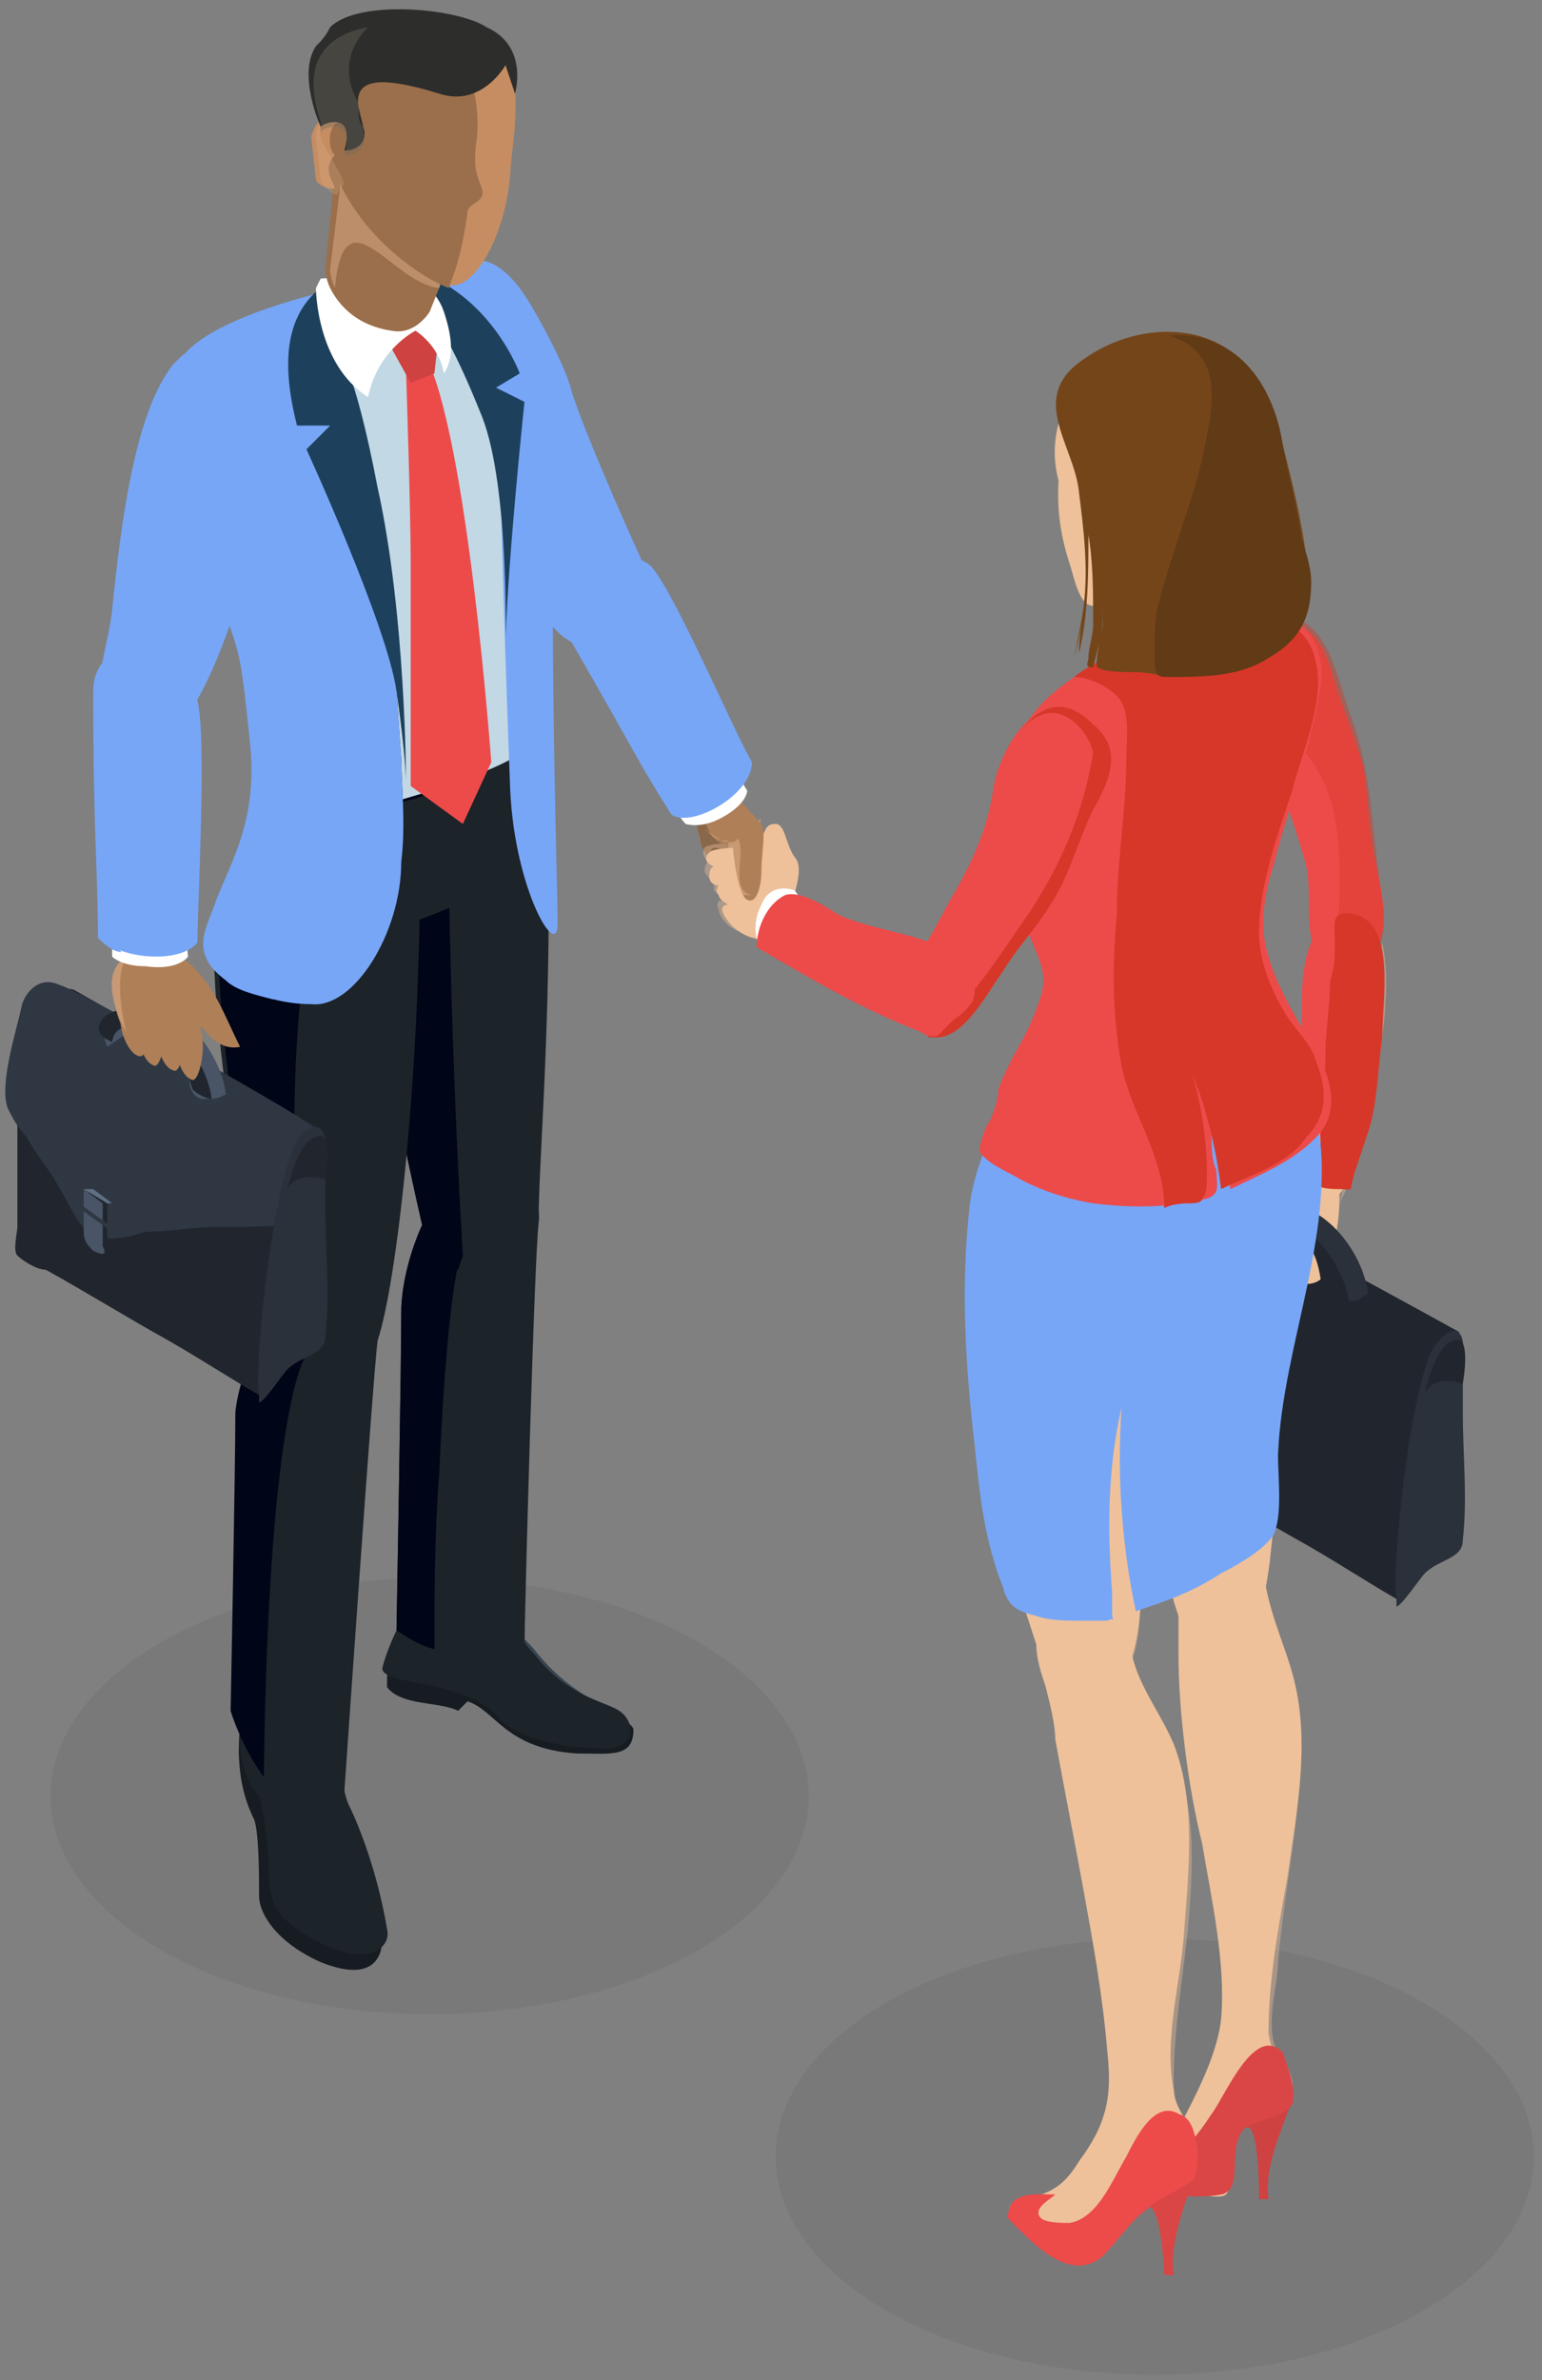 <svg xmlns="http://www.w3.org/2000/svg" width="1757" height="2710"><rect width="100%" height="100%" fill="#808080" stroke="none"/><g transform="matrix(54 0 0 54 -47559.618 -28659.2)" fill="none"><ellipse ry="4.6" rx="8" cy="568.6" cx="889.8" opacity=".1" fill="#414046"/><ellipse ry="4.6" rx="8" cy="576.2" cx="905.1" opacity=".1" fill="#414046"/><path d="M896.5 548c.2.3.4.8-.2.9-.5.1-.8-.2-.8-.5-.1-.3-.1-.6-.2-.6-.1-.1-.8-.8-.8-1 0-.2.7-.4.9-.1.2.3 1.1 1.3 1.1 1.3z" fill="#eec19a"/><path d="M896.5 548c.2.3.4.8-.2.9-.5.1-.8-.2-.8-.5-.1-.3-.1-.6-.2-.6-.1-.1-.8-.8-.8-1 0-.2.7-.4.9-.1.2.3 1.1 1.3 1.1 1.3z" fill="#896749"/><path d="M897.8 550c-.3-.3-.3-.3-.3-.4 0-.1.2-.6 0-.8-.2-.3-.2-.7-.4-.7s-.2.1-.3.3c-.1.2-.1.3-.3.2-.2 0-.7 0-.8.1-.2.2.1.3.1.3s-.1 0-.1.2.2.2.2.2-.1.1 0 .2c0 .1.2.2.2.2s-.2 0-.1.2.3.4.6.5c.1 0 .3.1.4.3h.8v-.8z" fill="#eec19a"/><path d="M896.9 550.7c-.2-.1-.3-.3-.4-.3-.3 0-.6-.3-.6-.5-.1-.2.1-.2.1-.2l-.2-.2v-.2s-.1 0-.2-.2c0-.2.1-.2.1-.2s-.2-.1-.1-.3c.1-.1.6-.1.8-.1.2 0 .3 0 .3-.2s0-.3.1-.3c-.1.2.1.5-.1.6-.1 0 0 .7-.2.8-.1 0-.2-.7-.3-.7-.1 0-.3-.1-.4-.1-.2.1.1.3.1.3-.1 0 0 .3.1.3-.2.2.4.8.6.9.2.1.4.2.6.4h-.3v.2z" opacity=".39" fill="#eec19a"/><path d="M895.2 546.2c.5.7 1.5 1.8 1.6 1.9.1.2 0 .6 0 1 0 .3-.1.7-.3.6-.2-.1-.3-1-.3-1.1 0-.1-.2 0-.4-.2s-.5-1.2-.5-1.2l-.1-1z" fill="#af7f58"/><path d="M896.3 548.4c.2.3-.2 1.1.3 1.2h-.2c-.2-.1-.3-1-.3-1.1 0-.1-.2 0-.4-.2l-.1-.1c.6.5.7.2.7.2z" opacity=".39" fill="#eec19a"/><path d="M890.1 564.6c.7.2 1-.2 1.2.1.3.5-.7 1.1-.9.7-.2-.4-.3-.8-.3-.8z" fill="#1c2329"/><path d="M890.7 563.7c.4 1.4.7 1.1 1.3 1.8.7.9 1.4 1.1 1.7 1.4.3.3.4.6-.2.7-.6 0-1.7-.1-2.1-.7-.7-.9-2.1-.5-2.1-.9s.3-.9.2-1.6c-.1-1.2 1-1.3 1.2-.7z" fill="#36444f"/><path d="M894.1 567.2c0 .6-.5.5-1.2.5-1.5-.1-1.7-.9-2.3-1.1l-.2.2c-.4-.2-1.2-.1-1.5-.5 0-.3 0-.5.1-.6.2-.2.5-.1 1.3.2.5.2 1.9.6 2.3.7.5 0 1.5.4 1.5.6z" fill="#161c21"/><path d="M889.2 564.9c.1-.1.2-.6.3-.1.2.7 1 .3 1.4.1.1-.1.4-.3.5-.1.2.3.5.7.6.8.7.9 1.5 1 1.8 1.2.3.2.4.7-.2.8-.6 0-1.8-.1-2.3-.6-.7-.9-2.5-.7-2.5-1.1.1-.4.3-.8.4-1z" fill="#1c2329"/><path d="M889.9 536.6c.6-.4 1.1-.7 1.8.2.3.4 1 1.7 1.1 2.2.3.9 1 2.5 1.5 3.6.4.7-.2 1.5-.7 1.7-1.2.4-1.6-1.1-2.1-1.9-.8-1.7-2.9-5-1.6-5.8z" fill="#77a6f7"/><path d="M891.1 555.4c-1.1-.2-1.9 1.8-1.9 3s-.1 6.7-.1 6.7c0 .1 1.9 1.2 2.7.4 0-.6.2-8.1.3-9 .1-.8-1-1.1-1-1.1z" fill="#1c2329"/><path d="M890 561.8c.2-4.4.5-4.7.5-4.7s0-.6-.1-1.6c-.7.5-1.2 2-1.2 2.9 0 1.2-.1 6.7-.1 6.7s.4.3.8.4c0-1.1 0-2.4.1-3.7z" fill="#000517"/><path d="M892.2 546.1c.3 4.7-.1 8.9-.1 10.3 0 1.2-2.2 1.6-2.4.4-.3-1.2-1.8-8.2-1.6-9.5.2-1.2.5-2.4 2-2.5 1.5-.1 2.1.4 2.1 1.3z" fill="#1c2329"/><path d="M890.2 544.8s-.1 0 0 0c-1.6.1-1.8 1.3-2.1 2.5-.2 1.2 1.3 8.3 1.6 9.5.1.5.4.7.7.7l.1-.3s-.4-6.3-.3-12.4z" fill="#000517"/><path d="M887.3 566.3c.1 1.1.3 1.5.5 2.7 0 0 .6 1.7.6 2.1 0 .4 0 .4-.1.5h-.3c-.3 0-1.5 0-1.7-.8-.1-.8-.1-1.8-.2-2-.2-.2-.4-1.1-.3-1.3.1-.2.2-.4.2-.5 0-.3.1-.4.1-.9-.1-.5 1.1-.8 1.2.2z" fill="#36444f"/><path d="M887.4 568.5c-.4 0-.8.1-1 0-.3-.4-.6-1.8-.6-1.4-.1 1 .1 1.6.3 2 .1.3.1 1.2.1 1.6 0 .4.4 1 1.3 1.4 1 .4 1.3 0 1.3-.5 0-.4-.6-1.5-.7-2-.2-.5-.4-1.2-.7-1.1z" fill="#161c21"/><path d="M885.8 567.5c0-.4.1-.7.2-.9.1-.2.1.1.1.3 0 .2.1.7.5 1 .1 0 .1.1.1.2 0-.3.8-.5.9-.1-.1-.4 0-.6-.1-1.1.4.4.4 1.5.6 1.9.2.4.6 1.4.8 2.6.1.4-.4.8-1.4.3-1-.5-1.1-.9-1.1-1.6 0-.4-.1-1.2-.2-1.5-.3-.3-.4-.8-.4-1.1zm3.8-18.7c0 4.7-.5 9-.9 10.2-.3 1.2-2.1 1.5-2.3.3-.2-1.2-1.6-8.5-1-9.5.6-1.1.6-2.4 2.1-2.4s2 .5 2.1 1.4z" fill="#1c2329"/><path d="M887.9 547.4h-.3c-1.5 0-1.5 1.3-2.1 2.4-.6 1.1.8 8.3 1 9.5.1.4.3.6.6.7.1-.6.3-.7.3-.7s-1.3-5.7.5-11.9z" fill="#000517"/><path d="M887.8 558.1c-1.1-.2-2 1.2-2 2.4s-.1 6.3-.1 6.3.5 1.9 2.1 2.4c.3-.3.2-.7.2-.7s.6-8.7.7-9.5c0-.8-.9-.9-.9-.9z" fill="#1c2329"/><path d="M887 558.2c-.7.4-1.2 1.4-1.3 2.3 0 1.2-.1 6.3-.1 6.3s.2.7.7 1.4c.1-8 .9-8.9.9-8.9s-.1-.4-.2-1.1z" fill="#000517"/><path d="M892.4 548.8c0 .2-.3.4-.8.5-.6.2-2.2 1-3 1.1-1.9.2-3.2-.5-3.1-.7.6-1.1.9-1.8.9-2.8l.1.1c.8 1 1.9.9 3.2.5 1-.3 2.1-.7 2.5-1.1l.1-.1c-.1.5.1 1.8.1 2.5z" fill="#1c2329"/><path d="M891.9 542.1s0 .2.1.4c.1.5.3 1.3.2 2.3 0 .6-.1 1.1-.2 1.6-.4.4-1.5.8-2.5 1.1-1.3.4-2.4.5-3.2-.5l.1-2.2s-1.9-3.7-1.8-4.9c.1-1.6 0-2 1.2-2.4 3.2-1.1 4.5-1.4 5.4-.4 0 0 1.1 2.4 1 3.6 0 .6-.2 1-.3 1.2.1.1 0 .2 0 .2z" fill="#c2d8e5"/><path d="M888.5 536.6c1.9.1 2.8 2.7 2.8 4.2 0 .8.1 4 .2 6.6.1 2.1 1 3.6 1 2.8 0-.6-.1-3.6-.1-6.5 0-2 0-3.9-.1-4.3-.1-1.3-.1-2.9-1.7-3.1-1.3-.2-2.1.3-2.1.3z" fill="#77a6f7"/><path d="M889.2 546.7c-.1-1.1-.3-6.8-1.5-8.8-.4-.7.5-1.2.5-1.2l-.7.2s-2.4.9-3 1.5c-.7.7.3 3.3.9 4.8.5 1.3.5 1.2.7 3.1.2 1.7-.4 2.6-.7 3.4-.2.6-.6 1.1.2 1.7.4.3 1.1.5 1.7.5.9.1 1.9-1.5 1.9-3 .1-.8 0-1.7 0-2.2z" fill="#1f303d"/><path d="M889.2 546.7c-.1-1.1-.3-6.8-1.5-8.8-.4-.7.5-1.2.5-1.2l-.7.2s-2.622.604-3 1.5c-.384.912.3 3.3.9 4.8.5 1.3.5 1.2.7 3.1.2 1.7-.4 2.6-.7 3.4-.2.6-.6 1.1.2 1.7.4.3 1.1.5 1.7.5.9.1 1.9-1.5 1.9-3 .1-.8 0-1.7 0-2.2z" fill="#77a6f7"/><path d="M888 536.5c-1.4.6-1.3 2-1 3.2h.7l-.5.5s1.7 3.7 1.9 5.1c.2 1.4.2 1.9.2 1.9s0-3.5-.6-6.2c-.5-2.6-.8-2.8-1-3.3-.2-.6.1-.6.4-.8.1-.2-.1-.4-.1-.4zm.7-.2c2.2.1 3 2.3 3 2.3l-.5.3.6.3s-.4 3.8-.4 5.3c0 0 .1-3.5-.5-5s-1.1-2.4-1.7-2.8l-.5-.4z" fill="#1d415c"/><path d="M889.7 538.2c.9 1.7 1.4 8.6 1.4 8.6l-.6 1.3-1.1-.8v-4.7c0-1.1-.1-4.1-.1-4.1l.4-.3z" fill="#ec4b4a"/><path d="M888.9 537.9c.5-.4 1.1-.2 1.1-.2l-.1.9-.5.2-.5-.9z" fill="#ce4241"/><path d="M887.5 536.6l-.1.2s0 1.6 1.1 2.3c.2-1 1-1.4 1-1.4s.5.3.6.9c.2-.3.2-.7 0-1.3-.2-.6-.8-.8-.8-.8l-1.8.1z" fill="#fff"/><path d="M890.5 535.3l-.5 1.5-.2.5s-.3.5-.8.4c-.7-.1-1.1-.5-1.3-.9-.1-.2-.1-.4-.1-.4l.15-1.568-.145-.92.395-.812z" fill="#9b6f4b"/><path d="M890.5 535.3l-.5 1.5c-1-.1-2-2.1-2.2 0-.1-.2-.1-.4-.1-.4l.4-3.3 2.4 2.2z" opacity=".39" fill="#eec19a"/><path d="M887.6 532.9c.1-1.1 1.1-1.9 2.2-1.8.75.068 1.397.184 1.678.834.131.305.154 1.015.122 1.366 0 .2-.1.9-.1 1.1-.1 1.3-.8 2.6-1.4 2.3-.7-.2-2.7-1.8-2.5-3.8z" fill="#c68d63"/><path d="M887.6 532.9c.1-1 .9-1.8 1.9-1.8.8.2 1.4 1.3 1.3 2.5-.1.7 0 .8.1 1.1.1.3-.3.3-.3.5-.1.7-.2 1.1-.4 1.6-1-.4-2.8-1.9-2.6-3.9z" fill="#9b6f4b"/><path d="M887.7 533.2c.1 0 .2 0 .2.1-.2 0-.3.5-.1.7-.3.3 0 .6 0 .7h-.1c-.1 0-.3-.1-.3-.2l-.1-.9c.1-.3.2-.4.4-.4z" fill="#c68d63"/><path d="M887.7 534c.313.615.35.571.2.7l-.044.111c-.038.093-.356-.211-.356-.311l-.1-.9c0-.2.1-.3.3-.4.1 0 .1 0 .2.1h-.1c-.1-.1-.6 0-.1.7z" opacity=".2" fill="#eec19a"/><path d="M885.1 537.9c-.3.2-.5.3-.7.5-.7.7.3 3.3.9 4.8.5 1.3.5 1.2.7 3.1.2 1.7-.4 2.6-.7 3.4-.2.6-.6 1.1.2 1.7.2.2.6.3 1 .4.2-.8.6-2.6.6-5.5.2-4.1.2-7.9-2-8.4z" fill="#77a6f7"/><path d="M882.3 551.6c-.5-.2-1.1 1-1.2 1.3-.1.3 0 .6 0 .8v2.9c0 .1-.1.5 0 .6.1.1.4.3.6.3.9.5 1.7 1 2.6 1.5.7.4 1.3.8 2 1.2.3-1.6.7-3.3 1-4.9 0-.2.2-.6.1-.7 0-.1-.3-.2-.4-.2-.9-.5-1.7-1-2.6-1.6l-2.1-1.2z" fill="#21262e"/><path d="M887.2 556.5c0-.3.1-.5.1-.8 0-.3.3-.9.2-1.1-.1-.2-5.3-3.1-5.5-3.1-.4-.2-.7.1-.8.4-.1.5-.5 1.7-.3 2.2.1.2.2.4.4.6.2.4.5.7.7 1.1.2.3.4.9.8 1 .3.1.7 0 1-.1.5 0 1-.1 1.4-.1.7 0 1.4 0 2-.1z" fill="#2f3742"/><path d="M886.9 555c-.5 1.3-.8 4.7-.7 5.1v.2c.1 0 .5-.6.6-.7.3-.3.8-.3.8-.7.1-.9 0-1.8 0-2.7v-1.1c.1-.9-.5-.7-.7-.1z" fill="#2a313b"/><path d="M885.5 553.8c-.1-.8-.8-1.8-1.7-1.9-.3 0-.6.1-.8.3-.2.2 0 .6 0 .6s.4-.3.5-.3c.3-.1.9.3 1.1.5.2.3 0 .8.4.9.3 0 .3 0 .5-.1z" fill="#495566"/><path d="M884.4 552.9c.2.2.3.5.4.8.1.1.3.2.4.2-.1-.8-.8-1.7-1.6-1.9-.2 0-.5 0-.7.2-.2.3 0 .4.2.5.1-.7 1.1 0 1.3.2zm-1.6 4.2c-.1-.1-.2-.3-.2-.4v-.9l.4.3v.9c.1.1-.1.2-.2.1z" fill="#21262e"/><path d="M882.7 557.1c-.1-.1-.2-.2-.2-.4v-.9l.4.3v.9c.1.2 0 .2-.2.1z" fill="#495566"/><path fill="#2f3742" d="M883.1 556.7l-.7-.5v-.1l.7.5z"/><path fill="#5f6f84" d="M882.5 555.8h.2l.4.3h-.1z"/><path d="M886.8 555.8c.2-.4.8-.2.8-.2s.2-1.1-.2-.9c-.4.1-.6 1.1-.6 1.1z" fill="#21262e"/><path d="M884.8 552.1c.2.3.5.8 1 .7-.4-.8-.6-1.5-1.4-2-.1 0-.2-.2-.3-.2-.2 0 0 0-.1.1-.2.2-.2.5-.1.7.1.5.5.6.9.7z" fill="#af7f58"/><g fill="#eec19a"><path d="M884.4 548.7c-.1.7-.3 1.4-.2 2.1 0 .2.3 1.1-.3 1-.3-.1-.5-.8-.6-1-.2-.7-.4-1.4-.4-2.1h1.5z"/><path d="M883 548.7c0 .9.2 1.8.6 2.6-.1-.6-.1-1.2-.2-1.8 0-.2 0-.6-.1-.7-.1-.1-.2-.1-.3-.1z" opacity=".39"/></g><path d="M885.2 552.3c-.4.2-.8.2-1.1.2-.1 0-.6.1-.7 0-.2-.2-.3-.8-.3-1.1.1-.8 1-.6 1.4-.2.3.3.5.7.7 1.1z" fill="#af7f58"/><path d="M884.8 553.5c-.4-.1-.5-1.3-.1-1.3.5 0 .3 1.3.1 1.3z" fill="#af7f58"/><path d="M884.4 553.3c-.4-.1-.5-1.3-.1-1.3.5.1.3 1.4.1 1.3z" fill="#af7f58"/><path d="M884 553.2c-.4-.1-.5-1.3-.1-1.3.5 0 .3 1.3.1 1.3z" fill="#af7f58"/><path d="M883.7 553c-.3 0-.6-.9-.3-1 .4 0 .5 1 .3 1z" fill="#af7f58"/><path d="M883.4 552.5s-.7-1.2 0-1.6c-.3.5 0 1.6 0 1.6z" opacity=".39" fill="#eec19a"/><path d="M885.3 538c1 .1 1.4 2.2 1 3.7-.5 1.5-1.4 5.1-2.7 4.7-1.3-.4-.6-1.8-.5-2.8.2-1.9.6-5.8 2.2-5.6z" fill="#77a6f7"/><path d="M884.6 538.6c.2-.4.8-.4 1.2-.4-.1-.1-.3-.2-.5-.2-1.6-.2-2 3.7-2.2 5.6-.1 1-.7 2.3.3 2.7-.1-2.7-.3-5.3 1.2-7.7z" fill="#77a6f7"/><path d="M883.1 550v.9s.2.2.7.2c.7.1.9-.2.9-.2l-.1-1.2-1.5.3z" fill="#fff"/><path d="M882.8 545.3c0 3 .1 3.8.1 5.2.2.4 1.6.6 2 .1 0-.8.2-4.3 0-5.1-.2-.7-2.1-1.8-2.1-.2z" fill="#77a6f7"/><path d="M883.3 544.5c-.3 0-.6.3-.6.8 0 3 .1 3.8.1 5.2.1.1.3.3.5.3-.1-.1-.2-.2-.2-.3.3-1.6-.6-3.6-.1-5.1.1-.3.3-.6.3-.9z" fill="#77a6f7"/><path d="M891.6 532.7l-.2-.6s-.5.9-1.4.6c-1.3-.4-1.8-.3-1.7.3l.1.4c.1.3-.1.5-.4.5 0 0 .2-.6-.2-.6-.2 0-.3.1-.3.1s-.5-1.1-.1-1.7c.1-.1.2-.2.3-.4.6-.6 2.7-.4 3.3 0 .9.4.6 1.4.6 1.4z" fill="#2d2d2c"/><path d="M887.5 531.9c.1-.2.4-.5 1-.6-.5.5-.5 1.1-.2 1.6v.2c0 .1 0 .2.1.3v.1c.1.3-.1.5-.4.5 0 0 .2-.6-.2-.6-.2 0-.3.1-.3.1v-.2c-.2-.6-.2-1.1 0-1.4z" opacity=".4" fill="#706b5f"/><path d="M894.7 547.3c.3.6.5.8.5.8s.3.1.7-.1c.6-.3.6-.6.6-.6l-.6-1-1.2.9z" fill="#fff"/><path d="M892.7 544.1c1.5 2.6 1.5 2.7 2.2 3.8.4.3 1.7-.4 1.7-1.1-.4-.7-1.6-3.5-2.1-4.1-.5-.6-2.6 0-1.8 1.4z" fill="#77a6f7"/><g fill="#eec19a"><path d="M906.2 563.2c-.5 0-.8.1-.8.7 0 .3.1.6.2.9v.8c0 1.2.2 2.8.5 4 .2 1.2.5 2.5.4 3.7-.1.9-.7 1.9-1.1 2.7-.1.2-.2.4-.4.5-.1.1-.4.2-.5.3-.1.4 1.2.2 1.4.2.2 0 .6.1.7 0 .1-.1.1-.3.1-.4 0-.5 0-1 .5-1.1 1.2-.3.4-1.2.3-1.9 0-1.1.2-2.2.4-3.3.2-1.4.5-2.9.1-4.3-.2-.7-.5-1.3-.6-2.1 0-.7-.7-.7-1.2-.7z"/><path d="M907.7 574c-.3-.5 0-1.4 0-1.9.1-1.1.3-2.2.4-3.2.1-1 .2-2.1-.2-3.1-.2-.5-.4-1-.5-1.5-.1-.6-.1-1-.8-1 .1.6.2 1.1.4 1.6.2.3.4.7.5 1.1.3.9.2 1.8.1 2.7-.1 2.3-.6 4.5-.1 6.7.8-.4.5-1 .2-1.4z" opacity=".39"/></g><path d="M908 575c-.2.6-.6 1.4-.5 2.1h-.2c0-.2 0-1.7-.3-1.5.3-.2.7-.4 1-.6z" fill="#ce4241"/><path d="M907.8 574c-.6-.6-1.2.9-1.5 1.3-.2.3-.4.6-.7.8-.1.1-.4.4-.4 0-.2.1-.5.2-.7.4-.3.2-.1.4.1.4.6.1 1.4.2 1.9.1s.1-1 .5-1.4c.3-.2.8-.2 1-.5.1-.3-.1-.8-.2-1.1z" fill="#da4645"/><g fill="#eec19a"><path d="M903.6 564.8c-.4 0-.9.1-1 .6 0 .3.1.6.2.9.1.4.2.8.2 1.1.2 1.1.4 2.1.6 3.2.2 1.1.4 2.2.5 3.4.1.9 0 1.5-.6 2.3-.3.5-.6.7-1.2.8-.5.1-.2.5.1.7 1.1.7 1.6-.8 2.6-1.1.5-.1.9-.2.9-.8 0-.4-.4-.7-.4-1.1-.2-1 .1-2.1.2-3.1.1-1.4.3-2.9-.2-4.2-.3-.7-.8-1.3-.9-2-.1-.3 0-.6-.3-.8-.2.1-.4.1-.7.1z"/><path d="M905.3 568.5c.3 1.2.2 2.5.1 3.7 0 1.5-.1 3.1.1 4.6.6-.2.6-.8.3-1.3-.2-.3-.3-.5-.3-.9 0-1.1.2-2.2.3-3.2.1-1.2.2-2.5-.3-3.6-.3-.6-.6-1.1-.8-1.7-.2-.5-.1-1.2-.7-1.2 0 .7.2 1.5.5 2.2.4.4.7.8.8 1.4z" opacity=".39"/></g><path d="M902 577.5c.5.5 1.3 1.4 2 .8.4-.4.6-.8 1.1-1.1.5-.2.8-.2.9-.8 0-.3 0-1-.4-1.1-.5-.3-.9.5-1.1.9-.3.5-.6 1.3-1.2 1.4-.1 0-.5 0-.6-.1-.2-.2.2-.4.3-.5-.4 0-1-.1-1 .5z" fill="#ec4b4a"/><path d="M905.9 576.7c-.2.6-.5 1.4-.4 2h-.2c0-.2-.1-1.7-.4-1.4.3-.2.7-.4 1-.6z" fill="#da4645"/><g fill="#eec19a"><path d="M901.4 556.2c-.3 2.5 0 5.1.7 7.6.2.7.4 1.3.6 1.9.1.5.4 1 1.1.9.8-.1 1-1.5 1-2.2 0-1.2-.1-2.3.1-3.5.1-1 .5-2 .7-3 .1-.7-.1-1.2-.6-1.7-.5-.6-1.2-1.3-2-1.5-1.1-.1-1.5.7-1.6 1.5z"/><path d="M904.8 561.5c0-.8.2-1.5.4-2.3.1-.5.4-1 .4-1.6 0-1.2-1.5-2.4-2.5-2.8.6 2.2.9 4.5 1 6.9 0 1.5-.2 3.1.3 4.5.4-.6.4-1.4.4-2-.1-.8-.1-1.8 0-2.7z" opacity=".39"/><path d="M906.2 556.2c0 1.1-.5 2.4-1.5 2.8-1 .5-2.1 0-2.7-.9-1-1.6-.6-5.6 2.1-4.9 1.3.4 2.1 1.7 2.1 3z"/><path d="M906.2 556.2c0 1.1-.5 2.4-1.5 2.8-1 .5-2.1 0-2.7-.9-1-1.6-.6-5.6 2.1-4.9 1.3.4 2.1 1.7 2.1 3z" opacity=".39"/><path d="M905.8 556.1c0 1.1-.4 2.2-1.4 2.8-.4.2-.9.5-1.3.4-.5-.1-.9-.6-1.1-1-.8-1.5-.7-5.6 2-5 1.2.2 1.7 1.6 1.8 2.8z"/></g><path d="M907.6 543.8c-.6 0-1.1.3-1.1 1-.1.8.6 1.5 1 2.1.4.7.6 1.4.8 2.1.1.5 0 1 .1 1.5.1.7 1.2.8 1.4.2.3-.6 0-1.5-.1-2.1-.1-.6-.1-1.1-.2-1.7-.2-.7-.5-1.4-.7-2.1-.2-.6-.5-1-1.2-1z" fill="#ec4b4a"/><path d="M909.9 549.7c-.2-1.2-.2-2.5-.6-3.7-.4-1-.5-2.5-1.9-2.3-.6.1-1 .6-.8 1.2.1.4.5.6.8.9.3.2.5.5.8.7.7.8.8 1.7.8 2.8 0 .4 0 .8-.1 1.2 0 .3.1.4.4.4.6.2.7-.6.6-1.2z" opacity=".42" fill="#d73728"/><g fill="#eec19a"><path d="M908.4 554.4c0 .5-.2 1-.3 1.5 0 .2 0 .7.4.6.2 0 .4-.4.5-.6l.6-1.5h-1.2z"/><path d="M909.9 550.6c.2.9 0 1.9-.1 2.8-.1.9-.4 1.9-.8 2.7.3-1.4.6-2.9.8-4.3-.1-.4.1-1.1.1-1.2z" opacity=".39"/><path d="M908.8 557.3c-.4 0-.8-.4-.9-.8-.1-.4.1-1.1.5-1.3.2-.1.6-.1.7.1.1.2 0 .5-.1.6 0 .6-.1 1-.2 1.4z"/><path d="M907.9 558.8c-.3-.2.5-1.9.8-1.8.4.3-.8 1.9-.8 1.8z"/><path d="M908 558.4c0 .1-.1.5 0 .4-.2.2 0-.6 0-.6.1-.3.4-.7.5-1-.1.4-.4.8-.5 1.2z" opacity=".39"/><path d="M907.5 558.8c-.2-.2.2-.9.3-1.1.1-.2.4-1.1.7-.8.3.4-1 2-1 1.9z"/><path d="M907.5 558.8v-.2c0-.2.1-.4.2-.6.1-.2.4-1.1.7-1.1-.3.7-.9 1.2-.9 1.9z" opacity=".39"/><path d="M907.1 558.1c-.2-.3 1.1-1.7 1.3-1.4.4.4-1.3 1.4-1.3 1.4z"/><path d="M907.1 558.1c0-.3.3-.5.5-.7.1-.2.5-.7.7-.7-.4.4-.9.8-1.2 1.4z" opacity=".39"/><path d="M907.1 557.4c-.1-.3 1.1-1.1 1.2-.8.2.3-1.2.8-1.2.8z"/><path d="M907.2 557.4c-.2 0 .3-.5.3-.5.2-.2.4-.3.6-.4 0 .2-1.1.8-.9.9z" opacity=".39"/><path d="M908 556.6s-.1-1.3.5-1.3c-.4.2-.5 1.3-.5 1.3z" opacity=".39"/></g><path d="M909.2 555.7c.1-.8.4-1.5.5-2.2.1-.7.2-1.3.2-2 0-.4 0-1.1-.4-1.4-.4-.2-.8-.1-1 .3-.3.5-.3 1.2-.3 1.7v3c0 .2-.1.4 0 .5.2.1.8 0 1 .1z" fill="#ec4b4a"/><path d="M909.3 550c-.5-.1-.4.2-.4.6 0 .3 0 .5-.1.8 0 .5-.1 1.1-.1 1.6 0 .6-.1 1.2-.1 1.8 0 .2-.1.8-.1.9.1.1.4.1.5.1.3 0 .2.1.3-.3l.3-.9c.2-.6.2-1.3.3-2 0-.8.3-2.4-.6-2.6z" fill="#d73728"/><path d="M906.3 555.9c-.5-.2-1.1 1-1.2 1.3-.1.3 0 .6 0 .8v2.9c0 .1-.1.5 0 .6.1.1.4.3.6.3.9.5 1.7 1 2.6 1.5.7.4 1.3.8 2 1.2.3-1.6.7-3.3 1-4.9 0-.2.2-.6.1-.7 0-.1.2 0 .1-.1-.9-.5-2.2-1.2-3.1-1.7l-2.1-1.2z" fill="#21262e"/><path d="M910.9 559.3c-.5 1.3-.8 4.7-.7 5.1v.2c.1 0 .5-.6.6-.7.3-.3.8-.3.8-.7.1-.9 0-1.8 0-2.7v-1.1c.1-.9-.4-.7-.7-.1zm-1.3-1.3c-.1-.8-.8-1.8-1.7-1.9-.3 0-.6.1-.8.3-.2.2 0 .6 0 .6s.4-.3.5-.3c.3-.1.9.3 1.1.5.2.3 0 .8.4.9.2.1.2.1.5-.1z" fill="#2a313b"/><path d="M908.4 557.2c.2.2.3.5.4.8.1.1.3.2.4.2-.1-.8-.8-1.7-1.6-1.9-.2 0-.5 0-.7.2-.2.3 0 .4.2.5.1-.7 1.1 0 1.3.2zm2.4 2.9c.2-.4.8-.2.8-.2s.2-1.1-.2-.9c-.4.1-.6 1.1-.6 1.1z" fill="#21262e"/><path d="M908.2 557c.3-.1.4.7.4.7s-.1.1-.3.1c-.1-.1-.1-.8-.1-.8z" fill="#eec19a"/><path d="M907.9 556.9c.3-.1.4.7.4.7s-.1.1-.3.1c-.1-.1-.1-.8-.1-.8z" fill="#eec19a"/><g fill="#eec19a"><path d="M904.2 554.3c-.4 2.7-.1 5.4.7 7.9.2.7.5 1.3.7 2 .2.5.4 1 1 1 .9 0 .9-1.5 1-2.2.1-1.1.1-2.3.2-3.4s.5-2.2.7-3.3c.1-.7-.1-1.3-.5-1.9-.5-.7-1.3-1.3-2.1-1.6-1.1-.2-1.6.6-1.7 1.5z"/><path d="M907.7 560c.1-.8.2-1.6.4-2.4.1-.5.3-1.1.3-1.6.1-1.3-1.2-2.4-2.2-2.9.4 2.4.6 4.7.5 7.1-.1 1.5-.3 3.3.4 4.7.4-.6.4-1.5.4-2.2.1-.9.1-1.8.2-2.7z" opacity=".39"/><path d="M908.6 555c0 1.1-.5 2.4-1.6 2.9-1 .5-2.1 0-2.6-.9-.6-1.1-.7-2.5-.1-3.6.4-.9 1.4-1.8 2.5-1.5 1.2.4 1.8 1.9 1.8 3.1z"/><path d="M908.6 555c0 1.1-.5 2.4-1.6 2.9-1 .5-2.1 0-2.6-.9-.6-1.1-.7-2.5-.1-3.6.4-.9 1.4-1.8 2.5-1.5 1.2.4 1.8 1.9 1.8 3.1z" opacity=".39"/><path d="M908.3 555c0 1.1-.5 2.4-1.6 2.9-1 .5-2.1 0-2.6-.9-.6-1.1-.7-2.5-.1-3.6.4-.9 1.4-1.8 2.5-1.5 1.2.4 1.8 1.9 1.8 3.1z"/></g><path d="M908.5 554.2c-.2-1-.6-2.1-1.2-3 .2.5-.3.9-.6 1.2-.5.3-1.2.5-1.8.7-.6.2-1.2.6-1.9.4-.4-.1-.704.574-.504.074-.3.3-.677.352-.777.752-.2.7-.419 1.074-.519 1.774-.2 1.7-.1 3.4.1 5.1.1 1 .2 2 .6 3 .1.4.3.5.7.6.3.1.6.1 1 .1h.5c.2-.1.1.1.1-.2v-.4c-.1-1.3-.1-2.6.2-3.9-.1 1.4 0 2.9.3 4.3.6-.2 1.2-.4 1.8-.8.4-.2.9-.5 1.1-.8.2-.4.1-1.2.1-1.7.1-2.4 1.3-4.8.8-7.2z" fill="#77a6f7"/><path d="M908.5 554.2c-.2-1-.6-2.1-1.2-3 .3.6-.5 1.1-1 1.3-.7.3-1.4.5-2.1.8.8 1.6 1.1 3.2.8 5-.3 2.1-.5 4.1-.1 6.2.6-.2 1.3-.5 1.8-.8.3-.2.8-.4.9-.8.2-.5 0-1.2.1-1.7.1-2.3 1.3-4.6.8-7z" fill="#77a6f7"/><path d="M906.7 555.8c-.2-.8-.3-1.6-.6-2.4.1.4.2.9.2 1.3 0 .2 0 .5.1.7 0 .3.1.5-.2.6-.8.2-1.6.2-2.4.1-.6-.1-1.2-.3-1.7-.6-.2-.1-.6-.3-.7-.5 0-.1.1-.5.2-.6.1-.2.2-.5.2-.7.2-.6.6-1.1.8-1.7.2-.5.2-.7 0-1.2-.5-1.1-.5-2.5-.5-3.8 0-1.1.9-1.8 1.8-2.3.7-.4 1.5-.9 2.3-1.1 1.2-.3 2.6.1 2.4 1.6-.2 1.3-.7 2.6-1 3.8-.2.6-.3 1.3-.1 1.9.2.7.6 1.3 1 2 .3.5.5 1.2.1 1.7-.5.6-1.3.9-1.9 1.2z" fill="#ec4b4a"/><path d="M908.5 553.1c-.1-.4-.5-.7-.7-1.1-.3-.5-.5-1.1-.5-1.6 0-1 .4-2.1.7-3 .2-.8.7-1.9.5-2.7-.2-1.1-1.5-1.2-2.4-1-.5.1-.8.3-1.2.5-.5.3-1 .4-1.5.8.3 0 .7.2.9.4.3.3.2.9.2 1.3 0 1.1-.2 2.2-.2 3.3-.1 1.1-.1 2.1.1 3.2.2 1 .9 1.9.9 3 .2-.1.4-.1.5-.1.1 0 .3 0 .3-.1.1-.1.1-.3.1-.5 0-.7-.1-1.4-.3-2.1.3.7.5 1.6.6 2.4.6-.3 1.4-.5 1.8-1.1.5-.5.4-1.1.2-1.6z" fill="#d73728"/><g fill="#eec19a"><path d="M904 542.5c.1.6.2 1.1.3 1.7 0 .2 0 .3.3.4.3.1.6.1.9.1.3 0 .7-.1.9-.3.2-.2.2-.6.2-.9v-2c-.9.4-1.7.7-2.6 1z"/><path d="M906.5 541.5c-.7.3-1.5.6-2.2.9 0 0-.2.1-.3.1v.2c0 .1 0 .3.1.4.1.2 0 .1.2.2.4 0 .8-.2 1 .3.2.4-.1.8-.4 1.1.4 0 .9 0 1.3-.2s.4-.6.4-1c0-.6 0-1.3-.1-2z" opacity=".39"/></g><g transform="translate(902 537)" fill="#eec19a"><path d="M1.1 3.6c-.1.7 0 1.4.2 2 .1.3.2.9.5.9s.8-.3 1.1-.5c.4-.3.8-.6 1.1-.9.5-.6-.7-.9-1.1-1-.6-.2-1.2-.4-1.8-.5z"/><circle transform="rotate(-80.938 3.29 3.257)" r="2.3" cy="3.257" cx="3.29"/></g><path d="M907.8 540.1c-.2-1-.7-2-1.8-2.3-.8-.2-1.7 0-2.4.5-1.2.8-.2 1.8-.1 2.8.1.8.2 1.6.1 2.4 0 .1-.2 1.1-.2 1.1.1-.4.2-.8.2-1.2 0 .4-.1.7-.1 1.1.2-.8.2-1.7.2-2.5.1.6.1 1.2.1 1.9 0 .2-.1.5-.1.7 0 .1-.1.2.1.2l.1-.4c.1-.3.1-.6.1-.9v.4c0 .1-.2.9-.1.9.1.1.6.1.8.1.3 0 .6.1.9.1.9 0 2.1-.2 2.6-1.1.2-.4.2-1 .1-1.4-.1-.8-.3-1.6-.5-2.4z" fill="#75451a"/><path d="M907.8 540.1c-.2-1.3-1-2.4-2.4-2.3 1 .3 1 1.2.8 2.1-.2 1.2-.7 2.3-1 3.5-.1.3-.1.6-.1.9v.4c0 .3.1.3.3.3.7 0 1.5 0 2.1-.4.7-.4.9-.9.9-1.6 0-.3-.1-.6-.2-.9-.1-.7-.3-1.4-.4-2z" fill="#613a16"/><path d="M897.8 549.9l-.3-.4s-.5-.2-.7.3c-.2.4-.1.7-.1.7l.9.6.2-1.2z" fill="#fff"/><path d="M903.8 546c-1-1-1.9.3-2.1 1.3-.1.8-.4 1.5-.8 2.2-.3.5-.5 1-.9 1.5-.2.3-.3.5-.2.9.1.3.3.7.7.7.6 0 1.1-1 1.4-1.4.3-.5.7-.9 1-1.4.4-.6.6-1.4.9-2 .4-.7.6-1.3 0-1.8z" fill="#ec4b4a"/><path d="M903.8 546c-.6-.6-1.1-.4-1.5.1.7-.8 1.4 0 1.5.5-.2 1.2-.6 2.2-1.3 3.3-.7 1-1.3 2-2.2 2.7h.2c.6 0 1.1-1 1.4-1.4.3-.5.7-.9 1-1.4.4-.6.6-1.4.9-2 .4-.7.6-1.3 0-1.8z" fill="#d73728"/><path d="M896.7 550.7c1.2.7 2.2 1.3 3.5 1.8.4.2.3 0 .7-.3.4-.3.5-.5.3-.9-.4-.5-.1-.4-.6-.6-.6-.3-1.6-.4-2.2-.7-.3-.2-.8-.5-1.1-.4-.4.2-.6.7-.6 1.1z" fill="#ec4b4a"/></g></svg>